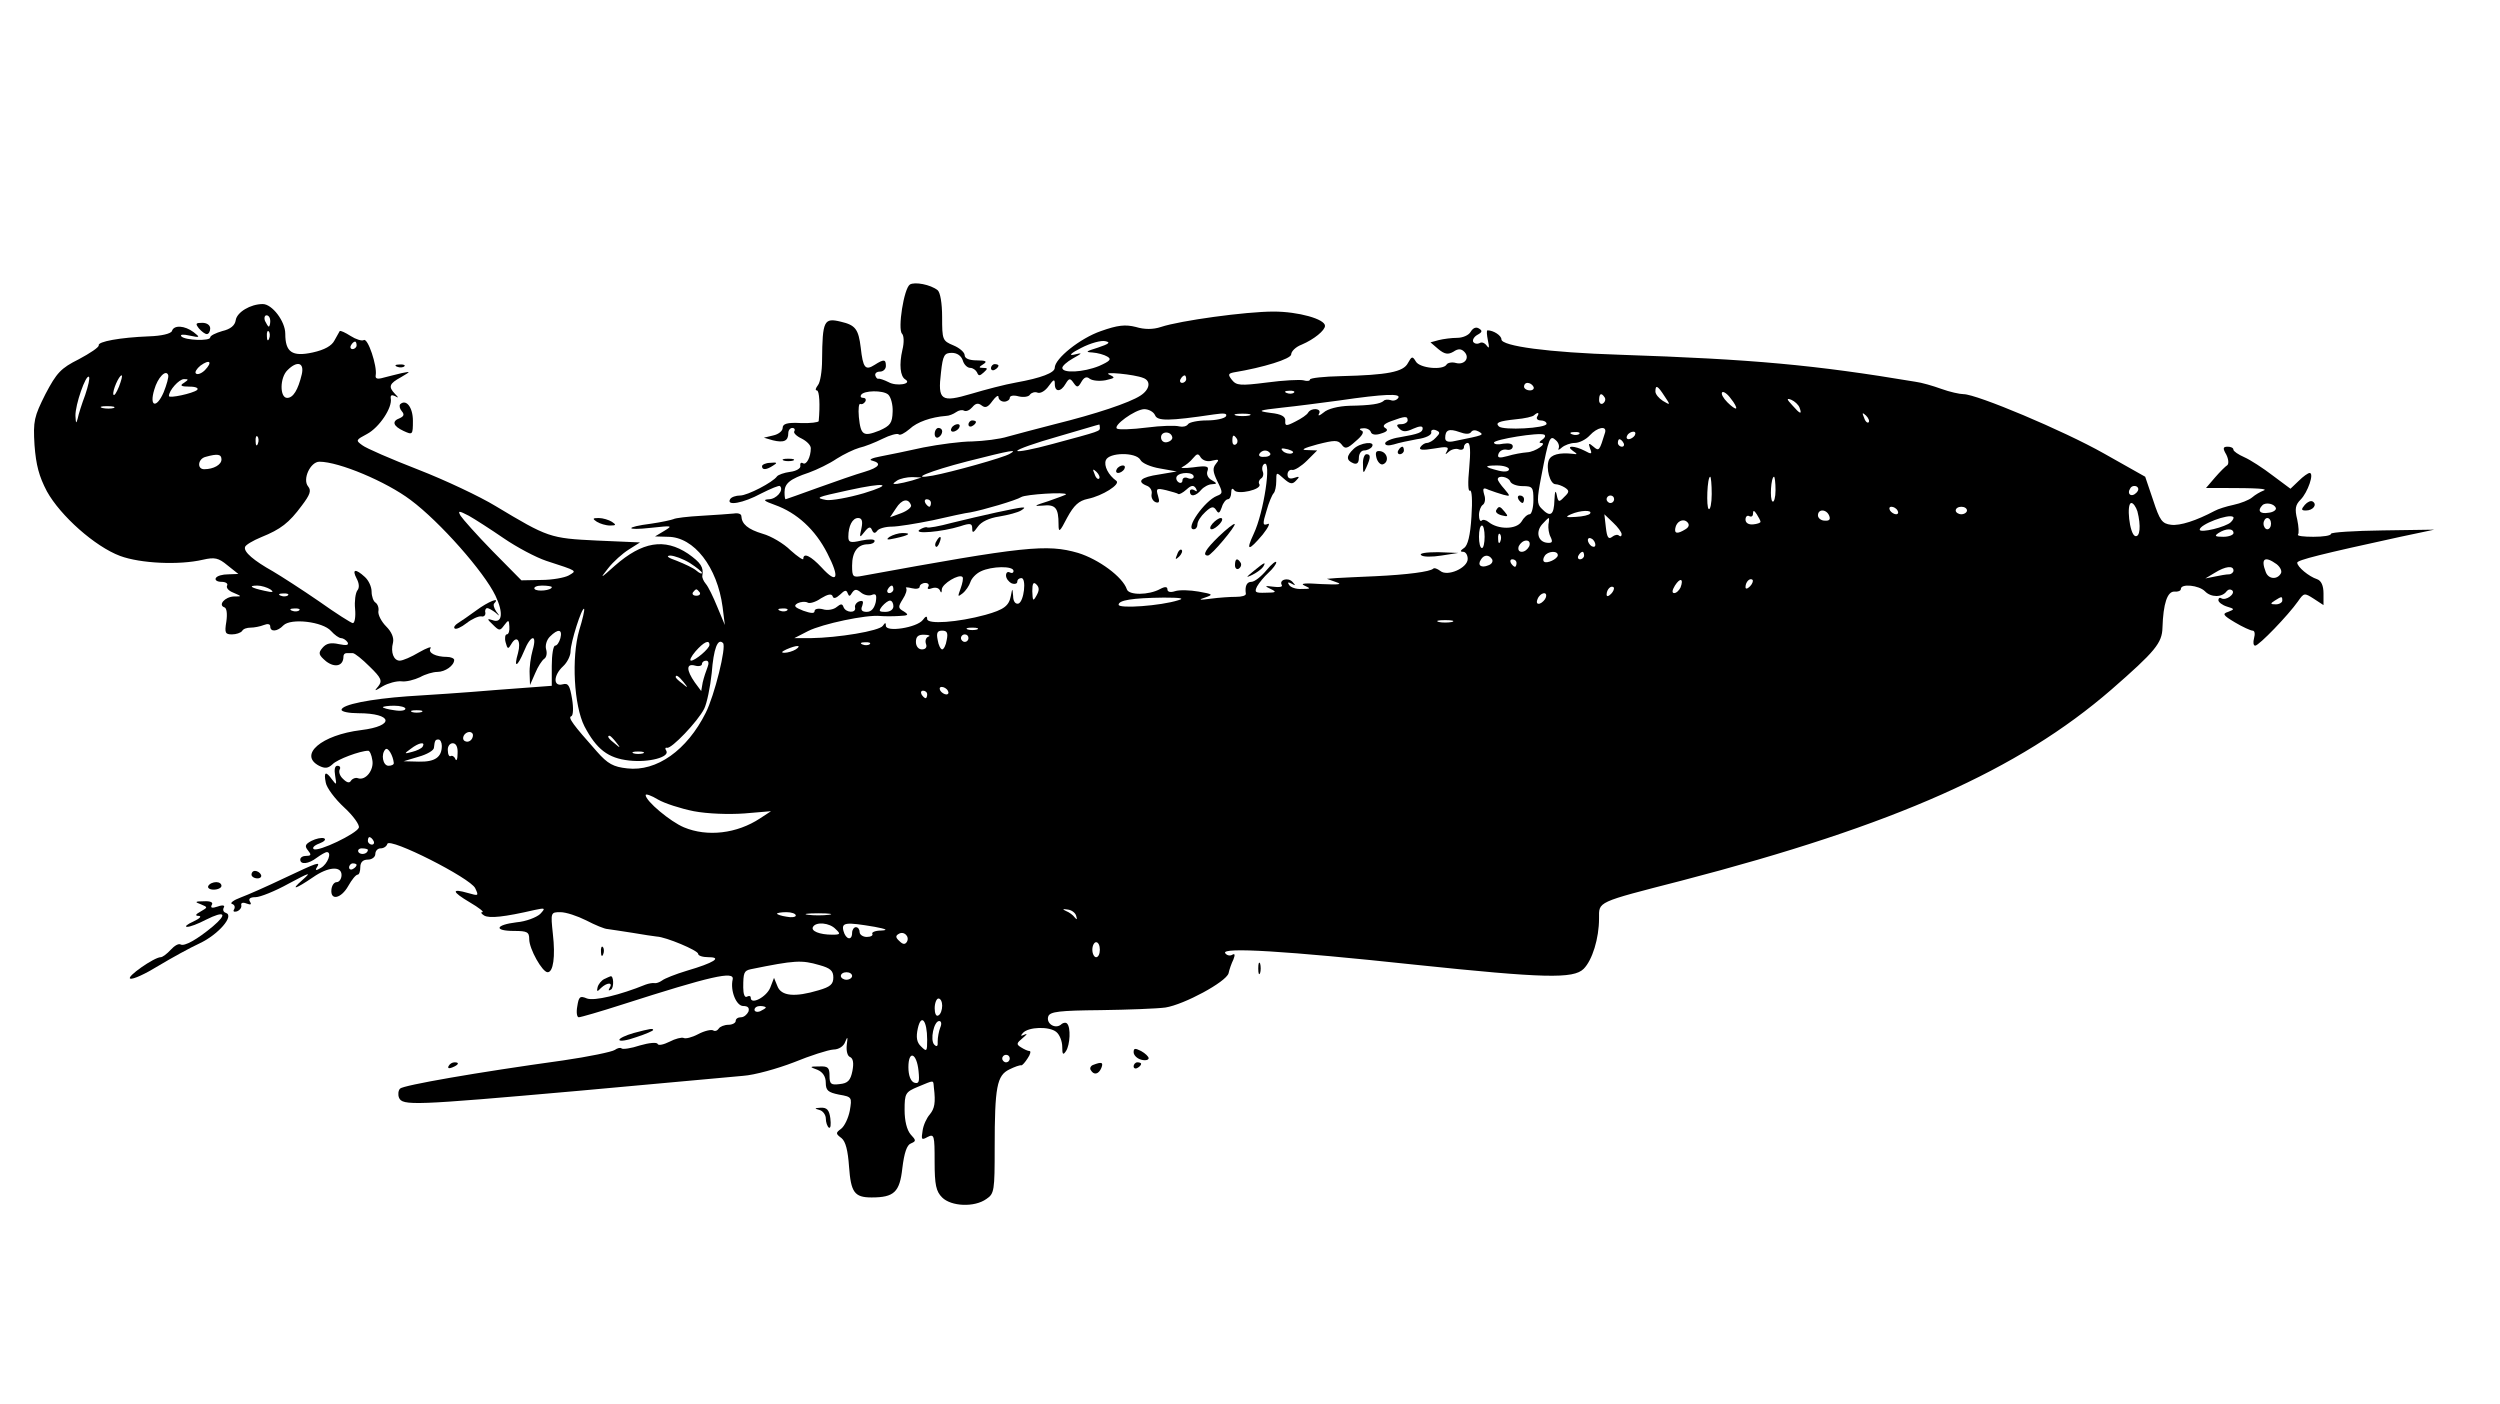 <?xml version="1.0" standalone="no"?>
<!DOCTYPE svg PUBLIC "-//W3C//DTD SVG 20010904//EN"
 "http://www.w3.org/TR/2001/REC-SVG-20010904/DTD/svg10.dtd">
<svg version="1.0" xmlns="http://www.w3.org/2000/svg"
 width="666pt" height="374pt" viewBox="0 0 666 374"
 preserveAspectRatio="xMidYMid meet">

<g transform="translate(0,374) scale(0.1,-0.1)"
fill="#000000" stroke="none">
<path d="M2424 2982 c-16 -10 -33 -119 -21 -131 5 -5 6 -23 1 -43 -9 -39 -6
-71 8 -79 19 -12 -24 -19 -45 -7 -12 6 -24 10 -27 9 -2 -1 -6 2 -8 8 -2 6 3
11 12 11 9 0 16 7 16 15 0 18 -5 19 -30 3 -25 -16 -31 -8 -37 46 -6 49 -14 60
-53 69 -45 11 -49 3 -50 -102 0 -30 -5 -60 -11 -67 -6 -8 -8 -14 -3 -14 7 0 9
-39 5 -82 -1 -3 -22 -6 -48 -5 -36 2 -48 -2 -48 -13 0 -8 -11 -17 -25 -20
l-25 -6 24 -7 c29 -7 41 -2 41 19 0 8 5 14 11 14 5 0 8 -4 5 -9 -3 -4 6 -13
19 -19 14 -7 25 -18 25 -26 0 -24 -12 -46 -21 -40 -5 3 -8 0 -7 -7 2 -6 -10
-14 -27 -16 -16 -2 -32 -8 -35 -12 -11 -16 -79 -51 -98 -51 -11 0 -24 -4 -27
-10 -11 -19 36 -10 82 15 26 13 49 23 51 20 11 -11 -10 -35 -30 -35 -17 -1
-12 -5 16 -15 59 -21 108 -66 140 -129 34 -66 27 -84 -15 -38 -29 31 -49 41
-49 23 0 -4 -15 6 -34 23 -18 18 -52 38 -74 44 -40 12 -56 26 -57 47 0 6 -9 9
-20 7 -11 -1 -50 -4 -86 -6 -37 -2 -70 -6 -75 -9 -5 -2 -31 -8 -59 -12 -71 -9
-71 -19 0 -11 56 6 58 6 35 -8 l-25 -15 34 -1 c70 0 132 -81 146 -187 l6 -48
-20 48 c-11 27 -24 54 -31 62 -6 7 -10 17 -9 21 4 23 -4 35 -38 59 -63 42
-122 32 -195 -32 -39 -35 -41 -36 -18 -7 14 18 39 40 55 50 l30 19 -115 5
c-125 6 -130 8 -270 92 -41 25 -134 69 -206 97 -72 28 -139 57 -149 65 -18 13
-17 14 13 30 32 17 68 70 63 95 -1 8 2 10 11 6 10 -6 11 -5 0 6 -18 19 -15 27
16 44 27 16 27 16 2 11 -14 -3 -35 -9 -48 -12 -17 -5 -23 -3 -21 7 4 24 -21
100 -32 93 -5 -3 -21 2 -35 11 -14 9 -27 15 -29 13 -1 -2 -7 -13 -14 -25 -7
-14 -26 -25 -58 -32 -55 -12 -73 1 -73 50 0 33 -35 79 -60 79 -33 0 -69 -22
-72 -43 -2 -14 -14 -24 -36 -29 -17 -5 -32 -12 -32 -17 0 -10 -67 -8 -77 3 -4
5 5 6 22 2 28 -6 29 -5 11 9 -24 18 -53 20 -58 3 -3 -7 -28 -13 -61 -14 -77
-3 -137 -14 -134 -24 1 -5 -23 -21 -53 -37 -48 -24 -59 -36 -89 -93 -30 -60
-33 -71 -29 -136 4 -53 12 -83 33 -123 36 -65 128 -147 195 -172 54 -20 157
-25 221 -10 31 7 41 5 65 -15 l29 -23 -27 -1 c-15 0 -30 -4 -33 -10 -3 -5 3
-10 15 -10 12 0 18 -5 15 -10 -3 -6 4 -14 17 -19 23 -10 23 -10 1 -10 -24 -1
-43 -23 -25 -29 6 -2 8 -17 5 -38 -5 -30 -3 -34 15 -34 11 0 23 4 27 9 3 6 13
9 23 9 9 0 25 3 35 7 10 4 17 3 17 -4 0 -15 19 -14 35 3 20 20 105 10 127 -15
9 -10 21 -19 27 -19 5 0 13 -5 17 -11 4 -8 -3 -9 -23 -5 -22 5 -34 2 -44 -10
-12 -14 -10 -19 10 -36 24 -18 46 -12 46 13 0 5 3 9 8 9 4 0 11 0 17 0 5 0 25
-16 45 -36 31 -30 34 -38 23 -52 -12 -14 -11 -14 12 0 14 8 36 14 49 13 13 -2
35 4 50 11 14 8 35 14 46 14 21 0 45 17 45 32 0 4 -9 8 -19 8 -30 0 -52 11
-44 23 4 6 -10 1 -31 -11 -20 -12 -43 -22 -51 -22 -16 0 -25 22 -18 48 3 13
-4 29 -18 43 -13 13 -22 31 -21 40 2 10 -2 20 -8 24 -5 3 -10 16 -10 29 0 13
-8 30 -18 39 -25 23 -35 21 -22 -4 7 -13 8 -25 2 -32 -5 -7 -8 -29 -6 -49 2
-21 -1 -38 -6 -38 -4 0 -45 26 -90 58 -45 31 -101 67 -123 80 -50 28 -79 52
-74 65 1 5 21 17 43 26 52 21 74 38 108 84 22 29 26 40 17 51 -16 19 6 66 30
66 52 0 178 -53 243 -102 78 -58 196 -192 226 -255 22 -46 18 -75 -8 -65 -15
5 -15 3 1 -12 17 -17 19 -17 30 -2 12 16 13 15 14 -3 1 -12 -2 -21 -7 -21 -4
0 -6 -10 -3 -21 5 -19 7 -19 15 -5 15 26 27 9 18 -24 -12 -41 -2 -38 16 5 18
45 36 47 23 3 -5 -18 -9 -46 -8 -63 l1 -30 14 32 c7 17 18 34 24 38 6 4 8 15
5 25 -3 10 1 25 10 34 22 22 34 20 28 -4 -3 -11 -9 -20 -14 -20 -5 0 -9 -24
-9 -54 l0 -53 -147 -11 c-82 -7 -188 -14 -238 -17 -97 -7 -175 -22 -175 -36 0
-5 20 -9 44 -9 93 0 99 -34 8 -45 -106 -13 -167 -66 -112 -95 16 -8 24 -7 36
4 12 13 74 36 95 36 4 0 9 -11 11 -25 5 -26 -18 -56 -39 -48 -6 2 -14 -1 -18
-7 -4 -7 -11 -5 -21 5 -9 8 -12 19 -9 25 3 5 1 10 -6 10 -7 0 -9 -10 -6 -27 4
-24 4 -26 -8 -10 -17 24 -23 21 -17 -8 2 -13 24 -43 49 -66 24 -22 42 -47 39
-54 -6 -16 -108 -65 -120 -57 -5 3 1 10 15 15 13 5 19 11 12 14 -7 2 -21 -1
-33 -7 -17 -9 -19 -14 -9 -26 9 -11 8 -14 -5 -14 -9 0 -16 -4 -16 -10 0 -14
22 -12 44 5 11 8 23 15 27 15 14 0 2 -32 -16 -42 -13 -8 -16 -7 -11 1 11 17 3
14 -86 -28 -46 -22 -98 -45 -117 -52 -19 -7 -29 -15 -23 -17 7 -2 9 -8 6 -14
-4 -6 -1 -8 7 -6 8 3 13 10 12 16 -2 7 4 9 14 5 11 -4 14 -3 9 5 -5 8 1 12 15
12 12 0 52 16 88 36 58 31 62 32 36 9 -32 -28 -18 -24 29 8 40 28 76 31 76 6
0 -10 -6 -19 -13 -19 -7 0 -13 -9 -14 -20 -3 -30 26 -24 45 10 9 16 20 30 25
30 4 0 7 9 7 20 0 13 7 20 20 20 11 0 20 7 20 15 0 8 6 15 14 15 8 0 16 5 18
12 6 18 221 -91 234 -118 10 -21 9 -21 -19 -13 -45 13 -44 4 5 -25 24 -14 39
-26 33 -26 -5 0 -3 -4 5 -9 14 -8 53 -4 135 15 28 6 29 5 14 -11 -10 -9 -38
-20 -63 -22 -57 -7 -61 -23 -6 -23 35 0 40 -3 40 -22 0 -26 35 -88 49 -88 15
0 21 41 14 102 -6 57 -6 58 20 58 15 0 45 -10 69 -22 23 -12 49 -23 57 -23 9
-1 39 -6 66 -10 28 -5 57 -9 65 -10 24 -1 110 -37 110 -46 0 -5 12 -9 28 -9
37 0 14 -15 -58 -36 -30 -9 -60 -21 -66 -26 -7 -5 -16 -8 -20 -7 -5 1 -16 -1
-24 -4 -69 -28 -136 -44 -156 -37 -19 8 -22 5 -26 -21 -3 -16 -1 -29 4 -29 5
0 57 15 116 34 237 76 299 90 294 67 -7 -31 10 -71 28 -71 13 0 17 -5 14 -15
-4 -8 -12 -15 -20 -15 -8 0 -14 -4 -14 -10 0 -5 -9 -10 -19 -10 -11 0 -23 -5
-26 -10 -4 -6 -10 -8 -15 -5 -5 3 -23 -1 -40 -10 -17 -9 -34 -13 -39 -10 -5 2
-22 -2 -37 -10 -16 -8 -30 -11 -32 -6 -2 5 -23 3 -47 -4 -24 -8 -46 -11 -49
-8 -3 3 -11 1 -18 -4 -7 -5 -69 -18 -138 -28 -231 -32 -425 -66 -434 -75 -5
-5 -6 -16 -3 -24 9 -22 37 -21 478 18 211 19 409 37 439 40 30 2 91 19 135 36
44 18 91 33 105 34 15 0 28 9 32 21 6 15 7 13 4 -8 -2 -17 2 -31 9 -33 8 -4
10 -16 6 -37 -5 -25 -12 -33 -34 -35 -23 -3 -27 0 -27 22 0 22 -4 26 -27 25
-27 0 -27 -1 -5 -9 14 -6 22 -18 22 -34 0 -21 6 -26 35 -32 35 -6 35 -7 29
-43 -4 -20 -14 -41 -23 -48 -15 -11 -15 -13 1 -25 11 -9 17 -33 20 -76 5 -68
14 -82 60 -82 60 0 75 14 82 78 5 41 12 62 23 66 14 6 14 8 -1 24 -10 12 -16
36 -16 65 0 44 2 48 36 62 44 18 40 19 42 -2 5 -41 2 -56 -11 -72 -8 -9 -17
-28 -19 -43 -4 -24 -3 -26 13 -17 18 9 19 5 19 -66 0 -62 4 -79 20 -95 24 -24
86 -27 118 -4 21 14 22 22 22 137 0 162 6 192 39 208 14 7 28 12 32 11 3 0 10
8 17 19 7 10 9 19 5 19 -5 0 -15 5 -23 10 -13 8 -12 11 5 25 11 9 13 13 5 9
-11 -5 -12 -4 -5 4 15 17 71 18 89 3 9 -7 16 -25 16 -40 0 -20 2 -23 10 -11
11 17 13 63 3 73 -3 4 -11 3 -17 -3 -16 -12 -40 4 -33 23 5 12 30 15 139 16
73 1 151 4 173 7 50 8 161 68 168 91 2 10 8 27 13 37 5 13 4 17 -4 12 -6 -3
-14 -1 -18 5 -10 16 160 6 506 -31 344 -36 422 -38 449 -11 23 23 41 81 41
134 0 46 -9 42 220 101 569 148 898 295 1145 509 117 102 135 124 136 165 2
64 13 97 32 96 9 -1 17 2 17 7 0 15 48 10 64 -6 16 -17 46 -17 58 0 4 5 10 6
15 2 9 -9 -17 -28 -29 -21 -4 3 -8 1 -8 -5 0 -5 10 -13 23 -17 20 -6 21 -7 3
-14 -16 -5 -14 -9 18 -28 20 -12 42 -22 47 -22 6 0 7 -9 4 -20 -3 -11 -2 -20
3 -20 10 0 88 81 114 118 16 23 17 23 42 7 l26 -17 0 31 c0 21 -6 34 -17 38
-22 7 -53 33 -53 44 0 7 64 23 275 69 l90 19 -137 -2 c-76 -1 -138 -5 -138 -9
0 -5 -21 -8 -47 -8 -25 0 -44 2 -41 6 3 3 2 21 -2 40 -7 28 -5 39 9 53 19 19
37 71 24 71 -4 0 -17 -9 -29 -21 l-22 -21 -47 35 c-26 20 -60 42 -76 49 -16 7
-29 16 -29 20 0 5 -7 8 -15 8 -13 0 -14 -4 -4 -21 6 -12 7 -24 3 -28 -5 -3
-20 -18 -33 -33 l-24 -28 41 0 c98 0 126 -2 112 -7 -8 -3 -22 -11 -30 -18 -8
-7 -31 -16 -50 -20 -19 -4 -41 -11 -50 -16 -49 -26 -92 -40 -116 -37 -24 3
-30 11 -48 66 l-21 62 -110 62 c-108 61 -339 158 -374 158 -10 0 -37 6 -59 14
-22 8 -53 17 -69 19 -269 45 -432 60 -788 72 -190 6 -315 23 -315 41 0 10 -21
24 -37 24 -3 0 -2 -12 1 -27 4 -19 4 -23 -3 -14 -5 7 -13 11 -19 7 -6 -3 -13
-2 -17 3 -3 5 2 14 11 19 13 7 14 11 4 17 -8 5 -16 1 -22 -9 -5 -9 -21 -16
-36 -16 -15 0 -37 -3 -49 -6 l-22 -6 21 -18 c17 -14 26 -15 40 -7 13 9 21 8
29 0 16 -16 1 -36 -22 -30 -10 3 -22 1 -25 -4 -9 -16 -72 -10 -82 8 -9 15 -11
14 -21 -4 -12 -24 -55 -32 -178 -35 -46 -1 -83 -5 -83 -9 0 -4 -8 -5 -18 -2
-9 2 -53 0 -97 -6 -71 -9 -81 -8 -93 7 -11 14 -10 17 5 20 79 13 153 36 153
48 0 8 12 20 28 26 33 14 62 38 62 50 0 18 -71 38 -137 38 -74 0 -249 -24
-300 -41 -21 -7 -44 -7 -67 0 -28 7 -48 5 -93 -11 -55 -19 -123 -73 -123 -98
0 -13 -36 -27 -103 -39 -29 -5 -82 -19 -119 -30 -81 -24 -90 -18 -81 57 5 46
9 52 29 52 14 0 25 -8 29 -20 3 -11 12 -20 20 -20 7 0 15 -6 18 -12 4 -10 7
-10 18 0 11 10 11 12 -2 12 -12 0 -12 2 1 10 11 7 7 10 -17 10 -21 0 -33 5
-33 14 0 7 -13 19 -30 26 -29 12 -30 15 -30 75 0 38 -5 66 -12 72 -19 15 -61
23 -74 15z m-1704 -97 c0 -8 -2 -15 -4 -15 -2 0 -6 7 -10 15 -3 8 -1 15 4 15
6 0 10 -7 10 -15z m-3 -47 c-3 -8 -6 -5 -6 6 -1 11 2 17 5 13 3 -3 4 -12 1
-19z m2208 -24 c-32 -10 -35 -12 -15 -13 14 -1 32 -6 40 -11 12 -7 7 -12 -22
-25 -42 -17 -98 -20 -98 -5 0 5 12 16 28 25 27 15 27 16 2 10 -14 -3 -6 5 20
18 25 13 54 21 65 18 14 -3 10 -7 -20 -17z m-1975 6 c0 -5 -5 -10 -11 -10 -5
0 -7 5 -4 10 3 6 8 10 11 10 2 0 4 -4 4 -10z m-404 -66 c-9 -9 -20 -13 -24 -9
-4 3 2 13 12 21 25 18 33 10 12 -12z m258 -11 c-10 -42 -23 -63 -39 -63 -20 0
-20 54 1 74 26 26 45 20 38 -11z m-368 -48 c-19 -44 -39 -39 -25 7 9 32 31 55
37 39 2 -5 -4 -26 -12 -46z m2610 38 c21 -8 17 -31 -8 -47 -29 -19 -119 -49
-228 -76 -47 -12 -103 -27 -125 -33 -22 -7 -65 -12 -95 -13 -30 0 -89 -8 -130
-16 -41 -9 -93 -20 -115 -24 -22 -4 -32 -9 -22 -11 27 -7 20 -18 -20 -30 -21
-6 -76 -25 -123 -42 -47 -17 -86 -31 -87 -31 -2 0 -3 8 -3 19 0 23 14 35 65
52 22 8 55 24 74 37 19 12 46 25 60 29 14 3 42 14 62 24 20 10 39 15 43 12 3
-4 16 3 29 14 20 19 58 32 97 35 8 0 20 5 27 10 7 5 16 7 21 4 6 -3 15 1 22 9
9 11 16 12 25 5 10 -8 17 -5 29 12 9 12 16 17 16 10 0 -6 7 -12 15 -12 8 0 15
5 15 10 0 6 10 8 24 4 13 -3 27 -1 30 5 4 5 13 8 20 5 8 -3 21 5 30 18 13 18
16 19 16 5 0 -22 16 -22 29 1 9 15 12 15 21 2 9 -13 12 -13 21 3 7 12 14 15
22 8 7 -5 25 -7 42 -4 26 6 27 7 10 15 -21 9 67 1 91 -9z m-2819 -45 c-9 -24
-18 -52 -20 -63 -4 -15 -5 -13 -6 7 -1 29 28 112 36 104 3 -3 -2 -24 -10 -48z
m90 22 c-7 -17 -13 -26 -15 -21 -3 10 15 51 22 51 3 0 -1 -14 -7 -30z m2843
20 c0 -5 -5 -10 -11 -10 -5 0 -7 5 -4 10 3 6 8 10 11 10 2 0 4 -4 4 -10z
m-2670 -10 c-12 -7 -8 -10 15 -10 17 0 25 -4 20 -9 -11 -9 -75 -23 -75 -16 0
15 27 45 40 45 13 0 13 -1 0 -10z m3595 -10 c3 -5 -1 -10 -9 -10 -9 0 -16 5
-16 10 0 6 4 10 9 10 6 0 13 -4 16 -10z m349 -25 c17 -25 16 -25 -4 -13 -11 7
-20 18 -20 25 0 19 6 16 24 -12z m-2068 4 c7 -6 13 -27 12 -46 -1 -30 -6 -37
-35 -50 -43 -17 -50 -13 -55 36 -2 22 0 37 4 35 3 -2 9 0 13 6 3 5 1 10 -5 10
-6 0 -9 3 -6 8 7 12 58 13 72 1z m1081 5 c-3 -3 -12 -4 -19 -1 -8 3 -5 6 6 6
11 1 17 -2 13 -5z m1178 -42 c-2 -2 -12 5 -23 16 -11 11 -18 23 -14 27 3 3 14
-4 23 -17 10 -12 16 -24 14 -26z m-900 28 c-4 -6 -13 -9 -20 -6 -7 2 -16 2
-19 -2 -9 -8 -33 -12 -91 -13 -30 -1 -58 -8 -69 -18 -11 -9 -16 -10 -12 -3 8
14 -20 17 -29 3 -3 -6 -18 -16 -34 -24 -25 -13 -28 -12 -27 2 1 11 -10 18 -39
21 -37 5 -34 7 30 14 39 4 107 13 152 19 123 18 166 19 158 7z m550 1 c3 -5 1
-12 -5 -16 -5 -3 -10 1 -10 9 0 18 6 21 15 7z m519 -27 c7 -19 2 -18 -19 6
-16 17 -16 20 -3 15 9 -4 19 -13 22 -21z m-4491 -1 c-7 -2 -21 -2 -30 0 -10 3
-4 5 12 5 17 0 24 -2 18 -5z m2774 -19 c6 -16 36 -16 157 2 27 4 36 3 32 -5
-4 -6 -27 -11 -51 -11 -24 0 -47 -5 -50 -10 -4 -6 -14 -8 -23 -6 -10 3 -49 2
-87 -3 -39 -5 -74 -6 -79 -3 -13 7 47 51 72 52 12 0 25 -7 29 -16z m251 -1
c-10 -2 -26 -2 -35 0 -10 3 -2 5 17 5 19 0 27 -2 18 -5z m767 -3 c-3 -5 1 -10
9 -10 9 0 16 -4 16 -9 0 -12 -116 -18 -127 -7 -10 10 -1 14 45 19 23 2 46 7
49 11 10 9 15 7 8 -4z m883 -15 c-3 -3 -9 2 -12 12 -6 14 -5 15 5 6 7 -7 10
-15 7 -18z m-1228 5 c0 -5 -8 -10 -17 -10 -13 0 -14 -3 -5 -12 9 -9 18 -9 37
0 16 7 25 8 25 1 0 -11 -10 -15 -62 -24 -21 -3 -38 -11 -38 -16 0 -6 9 -7 23
-3 12 4 40 10 62 14 23 3 39 11 38 18 -2 6 4 9 12 6 12 -5 12 -8 0 -20 -7 -8
-18 -14 -24 -14 -5 0 -13 -5 -17 -11 -5 -8 6 -9 36 -4 34 6 41 5 35 -6 -6 -11
-5 -11 5 -2 7 6 19 9 26 6 8 -3 14 0 14 6 0 6 5 11 10 11 7 0 8 -23 4 -67 -4
-39 -3 -64 2 -60 5 3 7 -26 4 -69 -3 -51 -10 -78 -20 -84 -10 -7 -11 -10 -2
-10 6 0 12 -8 12 -19 0 -24 -54 -48 -73 -32 -8 6 -16 9 -19 6 -8 -8 -69 -16
-153 -20 -44 -2 -91 -4 -105 -5 l-25 -2 25 -9 c18 -6 6 -7 -40 -5 -42 3 -58 2
-45 -4 18 -8 17 -9 -7 -9 -15 -1 -30 4 -34 11 -5 7 -2 8 7 3 11 -6 11 -5 2 5
-12 13 -37 5 -28 -9 2 -5 -8 -6 -23 -4 -23 3 -24 2 -7 -6 17 -8 15 -10 -13
-10 -28 -1 -31 1 -23 17 5 9 19 26 30 36 12 11 21 23 21 28 0 5 -12 -4 -26
-21 -14 -17 -32 -31 -40 -31 -13 0 -18 -12 -15 -32 0 -5 -11 -8 -26 -8 -16 0
-46 -2 -68 -5 -30 -4 -34 -3 -15 3 23 8 22 9 -17 16 -23 4 -51 5 -63 1 -12 -4
-20 -2 -20 5 0 7 -6 8 -19 1 -31 -17 -84 -17 -89 -1 -11 33 -75 80 -130 97
-83 24 -142 18 -574 -61 -26 -5 -28 -3 -28 27 0 37 15 57 42 57 10 0 18 4 18
9 0 5 -15 5 -35 1 -30 -7 -35 -5 -35 10 0 29 11 50 26 50 10 0 13 -8 9 -27 -6
-26 -5 -27 8 -10 11 14 16 15 20 5 4 -9 8 -10 14 -2 4 6 22 11 38 11 17 0 66
8 110 17 44 10 89 20 100 21 33 6 122 32 136 41 12 7 119 14 119 7 0 -1 -21
-9 -47 -18 -38 -12 -41 -14 -16 -12 35 4 43 -6 43 -50 0 -23 3 -21 23 18 18
33 31 45 55 50 39 8 88 39 76 48 -21 15 -34 40 -28 55 8 21 80 22 92 1 4 -9
28 -19 52 -23 l45 -8 -47 -8 c-49 -7 -61 -19 -33 -30 9 -3 15 -13 13 -22 -2
-9 3 -19 11 -22 9 -3 11 1 6 17 -6 20 -4 21 22 15 15 -4 30 -8 32 -10 2 -2 12
3 22 12 13 12 19 12 25 3 4 -8 3 -10 -4 -5 -7 4 -12 2 -12 -3 0 -16 16 -13 30
4 7 8 20 15 29 15 14 1 14 2 -1 11 -10 5 -15 16 -11 25 4 12 -2 14 -38 9 -24
-3 -37 -2 -29 1 8 4 21 14 28 23 11 13 14 14 21 2 6 -8 18 -12 31 -8 17 4 19
3 9 -9 -9 -11 -8 -21 4 -46 15 -30 15 -33 -1 -39 -33 -13 -86 -89 -62 -89 6 0
10 6 10 13 0 8 9 22 21 33 16 15 22 16 29 5 6 -10 9 -9 15 8 3 11 11 21 16 21
5 0 9 8 9 18 0 10 3 13 8 6 9 -13 75 2 67 16 -3 5 -1 11 4 15 6 3 8 12 5 19
-3 8 -1 17 4 20 20 12 -1 -129 -28 -186 -22 -47 -14 -47 24 -2 15 19 21 32 13
28 -13 -5 -14 0 -3 35 6 22 15 43 19 47 4 4 7 19 7 32 0 25 0 25 20 7 17 -15
23 -16 33 -5 10 10 9 12 -5 7 -12 -4 -18 -1 -18 9 0 8 6 14 13 12 6 -1 24 10
39 25 l27 27 -27 1 c-18 0 -10 5 27 15 47 12 55 12 65 0 9 -13 15 -12 38 9 18
15 23 25 15 28 -7 3 -5 6 5 6 9 1 18 -4 20 -10 2 -7 13 -9 27 -4 17 5 20 10
11 15 -8 5 -3 11 16 18 38 14 44 14 44 2z m-820 -19 c0 -10 3 -9 -127 -44 -51
-14 -93 -22 -93 -18 0 4 48 21 108 38 59 17 108 32 110 32 1 1 2 -3 2 -8z
m989 -12 c4 6 12 6 21 1 14 -9 14 -9 -65 -25 -17 -4 -25 -1 -25 8 0 22 10 26
38 16 16 -6 27 -6 31 0z m357 -1 c-15 -49 -16 -51 -31 -38 -13 11 -14 10 -9
-5 6 -15 4 -16 -14 -6 -27 14 -53 15 -32 0 13 -9 13 -10 0 -8 -36 4 -58 -2
-64 -17 -8 -21 3 -64 18 -64 6 0 17 -4 25 -9 12 -8 12 -12 -2 -25 -14 -15 -16
-14 -20 6 -3 14 -5 9 -6 -14 -1 -41 -11 -47 -34 -23 -13 12 -13 24 -1 86 20
104 23 111 39 96 7 -6 10 -16 7 -22 -2 -5 1 -4 9 3 7 6 23 12 34 12 12 0 30 9
40 20 20 22 46 27 41 8z m-1153 -13 c1 -5 -5 -11 -14 -13 -9 -2 -16 4 -16 13
0 17 27 17 30 0z m986 -6 c-8 -5 -10 -9 -4 -9 19 0 -15 -24 -37 -25 -13 -1
-36 -5 -52 -10 -22 -6 -28 -5 -24 6 3 8 12 13 22 11 9 -2 16 2 16 9 0 7 -10 9
-25 7 -14 -3 -25 -2 -25 3 0 8 120 28 134 21 4 -3 2 -8 -5 -13z m98 15 c-3 -3
-12 -4 -19 -1 -8 3 -5 6 6 6 11 1 17 -2 13 -5z m148 -4 c-3 -5 -11 -10 -16
-10 -6 0 -7 5 -4 10 3 6 11 10 16 10 6 0 7 -4 4 -10z m-3668 -22 c-3 -8 -6 -5
-6 6 -1 11 2 17 5 13 3 -3 4 -12 1 -19z m2608 13 c3 -5 2 -12 -3 -15 -5 -3 -9
1 -9 9 0 17 3 19 12 6z m1030 -11 c3 -5 1 -10 -4 -10 -6 0 -11 5 -11 10 0 6 2
10 4 10 3 0 8 -4 11 -10z m-884 -28 c-7 -2 -18 1 -23 6 -8 8 -4 9 13 5 13 -4
18 -8 10 -11z m-751 -1 c-16 -10 -156 -49 -205 -58 -67 -12 -9 12 92 38 118
30 136 33 113 20z m694 1 c2 -4 -4 -9 -15 -9 -11 -1 -17 2 -14 8 7 11 22 12
29 1z m-2794 -16 c0 -14 -21 -26 -46 -26 -20 0 -17 28 4 33 32 9 42 7 42 -7z
m3430 -26 c0 -6 -11 -8 -27 -4 -40 10 -41 14 -5 14 18 0 32 -5 32 -10z m-1092
-25 c-3 -3 -9 2 -12 12 -6 14 -5 15 5 6 7 -7 10 -15 7 -18z m252 5 c0 -5 -7
-7 -15 -4 -8 4 -15 1 -15 -6 0 -6 -5 -8 -10 -5 -6 4 -8 11 -5 16 8 12 45 12
45 -1z m-750 -10 c-14 -4 -32 -8 -40 -9 -13 -1 -13 0 0 9 8 5 26 9 40 9 l25
-1 -25 -8z m1593 -2 c2 -7 17 -13 33 -13 27 0 29 -3 29 -37 0 -21 -5 -38 -10
-38 -6 0 -16 -9 -22 -20 -14 -21 -62 -21 -87 -1 -7 6 -16 8 -19 4 -4 -3 -7 3
-7 15 0 11 5 24 10 27 6 4 8 16 4 27 -5 18 -3 20 12 13 11 -4 28 -10 39 -13
19 -5 19 -4 3 15 -10 11 -18 23 -18 26 0 12 28 7 33 -5z m537 -34 c0 -25 -4
-43 -8 -40 -7 4 -4 86 4 86 2 0 4 -21 4 -46z m170 10 c0 -19 -4 -33 -8 -30 -8
5 -4 66 4 66 2 0 4 -16 4 -36z m-2429 -8 c-41 -12 -86 -20 -100 -18 -30 6 -28
7 59 26 100 22 123 17 41 -8z m3390 1 c-13 -13 -26 -3 -16 12 3 6 11 8 17 5 6
-4 6 -10 -1 -17z m-1391 -17 c0 -5 -4 -10 -10 -10 -5 0 -10 5 -10 10 0 6 5 10
10 10 6 0 10 -4 10 -10z m-1873 -16 c2 -5 -10 -15 -26 -21 l-30 -11 16 24 c15
24 33 28 40 8z m53 6 c0 -5 -2 -10 -4 -10 -3 0 -8 5 -11 10 -3 6 -1 10 4 10 6
0 11 -4 11 -10z m3214 -22 c10 -39 7 -70 -6 -66 -15 5 -24 88 -10 88 5 0 12
-10 16 -22z m369 8 c1 -5 -8 -11 -20 -12 -23 -4 -30 6 -16 20 9 9 33 4 36 -8z
m-1008 -6 c3 -5 2 -10 -4 -10 -5 0 -13 5 -16 10 -3 6 -2 10 4 10 5 0 13 -4 16
-10z m185 0 c0 -5 -7 -10 -15 -10 -8 0 -15 5 -15 10 0 6 7 10 15 10 8 0 15 -4
15 -10z m-3898 -74 c35 -24 86 -51 113 -60 86 -28 82 -26 60 -39 -11 -6 -44
-12 -73 -12 l-53 -1 -77 78 c-42 43 -80 86 -85 94 -8 14 -5 14 22 0 16 -9 58
-36 93 -60z m2894 66 c-2 -4 -19 -8 -38 -9 -27 -2 -29 0 -13 7 25 11 58 12 51
2z m454 -22 c0 -3 -9 -6 -20 -7 -12 -1 -20 4 -20 13 0 8 5 12 10 9 6 -3 10 0
10 7 0 9 3 9 10 -2 5 -8 10 -17 10 -20z m183 16 c4 -10 0 -14 -12 -13 -10 0
-18 7 -18 14 0 18 23 17 30 -1z m-553 -49 c0 -6 -3 -7 -7 -4 -3 4 -12 2 -18
-3 -10 -8 -14 -2 -17 25 l-4 35 23 -22 c13 -12 23 -26 23 -31z m1623 32 c-13
-13 -83 -30 -83 -20 0 14 77 43 89 34 3 -2 0 -8 -6 -14z m-1818 -6 c-1 -10 1
-25 6 -34 6 -13 4 -16 -9 -15 -24 2 -32 28 -14 49 8 9 16 17 18 17 1 0 1 -8
-1 -17z m365 -13 c-21 -13 -30 -12 -27 3 3 18 21 27 32 16 6 -6 5 -13 -5 -19z
m1560 15 c0 -8 -4 -15 -10 -15 -5 0 -10 7 -10 15 0 8 5 15 10 15 6 0 10 -7 10
-15z m-2095 -35 c0 -16 -3 -30 -7 -30 -5 0 -8 14 -8 30 0 17 3 30 8 30 4 0 7
-13 7 -30z m1995 10 c0 -5 -12 -10 -27 -10 -22 0 -25 2 -13 10 20 13 40 13 40
0z m-1953 -22 c-3 -8 -6 -5 -6 6 -1 11 2 17 5 13 3 -3 4 -12 1 -19z m253 -9
c0 -6 -4 -7 -10 -4 -5 3 -10 11 -10 16 0 6 5 7 10 4 6 -3 10 -11 10 -16z
m-176 -4 c-4 -8 -12 -15 -20 -15 -8 0 -11 6 -8 15 4 8 12 15 20 15 8 0 11 -6
8 -15z m76 -24 c0 -10 -30 -24 -37 -17 -3 3 -2 9 2 15 8 13 35 15 35 2z m70
-1 c0 -5 -5 -10 -11 -10 -5 0 -7 5 -4 10 3 6 8 10 11 10 2 0 4 -4 4 -10z
m-2382 -20 c17 -11 32 -23 32 -26 0 -4 -7 -1 -15 6 -8 7 -32 18 -52 26 -23 8
-30 13 -18 14 11 0 35 -9 53 -20z m2137 10 c3 -6 -1 -13 -10 -16 -19 -8 -30 0
-20 15 8 14 22 14 30 1z m65 -10 c0 -5 -2 -10 -4 -10 -3 0 -8 5 -11 10 -3 6
-1 10 4 10 6 0 11 -4 11 -10z m2025 -3 c10 -8 15 -19 11 -25 -10 -17 -33 -15
-40 4 -14 36 -3 44 29 21z m-3365 -18 c0 -5 -4 -7 -10 -4 -5 3 -10 0 -10 -8 0
-8 7 -17 15 -21 8 -3 15 -1 15 4 0 6 5 10 11 10 14 0 7 -63 -8 -68 -8 -2 -14
6 -14 20 -2 22 -2 22 -6 1 -5 -27 -18 -37 -68 -51 -73 -20 -155 -26 -155 -11
0 9 -4 8 -12 -3 -16 -20 -98 -33 -98 -15 0 9 -2 9 -8 0 -9 -14 -120 -32 -192
-33 l-44 0 37 19 c38 19 155 44 192 40 11 -1 34 -1 50 0 25 1 27 3 13 12 -16
9 -16 12 -3 33 8 12 12 25 9 29 -3 3 3 3 15 0 12 -3 21 -1 21 4 0 5 7 10 15
10 8 0 11 -5 8 -10 -4 -6 0 -8 10 -4 9 3 18 1 21 -6 3 -8 5 -6 5 3 1 15 46 42
55 33 3 -3 0 -17 -5 -31 -8 -22 -8 -23 5 -13 9 7 18 21 21 30 3 10 15 23 28
29 29 14 87 15 87 1z m3250 1 c0 -5 -6 -10 -12 -10 -7 0 -24 -3 -38 -6 l-25
-5 25 15 c29 18 50 20 50 6z m-1473 -45 c-4 -8 -11 -15 -17 -15 -6 0 -6 7 2
20 14 22 24 19 15 -5z m185 3 c-7 -7 -12 -8 -12 -2 0 14 12 26 19 19 2 -3 -1
-11 -7 -17z m-1901 -25 c-9 -16 -10 -14 -11 12 0 21 3 26 11 18 8 -8 8 -16 0
-30z m-2041 17 c11 -8 7 -9 -15 -4 -37 8 -45 14 -19 14 10 0 26 -5 34 -10z
m750 6 c0 -9 -40 -13 -46 -5 -3 5 6 9 20 9 14 0 26 -2 26 -4z m910 -6 c0 -5
-5 -10 -11 -10 -5 0 -7 5 -4 10 3 6 8 10 11 10 2 0 4 -4 4 -10z m1912 -12 c-7
-7 -12 -8 -12 -2 0 14 12 26 19 19 2 -3 -1 -11 -7 -17z m-2428 4 c3 -5 -1 -9
-9 -9 -8 0 -12 4 -9 9 3 4 7 8 9 8 2 0 6 -4 9 -8z m406 -1 c7 10 12 10 23 1 8
-7 21 -10 29 -7 12 5 14 0 11 -19 -4 -17 -12 -26 -24 -26 -13 0 -17 5 -12 16
4 12 2 15 -8 12 -8 -3 -13 -11 -11 -17 3 -15 -25 -14 -31 2 -3 9 -7 9 -18 0
-8 -7 -25 -10 -37 -6 -12 3 -22 1 -22 -5 0 -7 -10 -6 -30 1 -23 9 -27 13 -15
20 8 4 20 5 26 2 5 -4 22 1 36 11 18 11 28 13 31 6 2 -8 9 -6 20 4 12 12 17
13 20 4 4 -10 6 -9 12 1z m-1503 -7 c-3 -3 -12 -4 -19 -1 -8 3 -5 6 6 6 11 1
17 -2 13 -5z m3351 -6 c-2 -6 -10 -14 -16 -16 -7 -2 -10 2 -6 12 7 18 28 22
22 4z m-979 -7 c-47 -15 -159 -23 -159 -12 0 12 36 18 120 19 45 0 57 -2 39
-7z m2941 -1 c0 -5 -8 -10 -17 -10 -15 0 -16 2 -3 10 19 12 20 12 20 0z
m-3700 -15 c0 -9 -9 -15 -21 -15 -18 0 -19 2 -9 15 7 8 16 15 21 15 5 0 9 -7
9 -15z m-1583 -11 c-3 -3 -12 -4 -19 -1 -8 3 -5 6 6 6 11 1 17 -2 13 -5z m746
-53 c-21 -73 -14 -201 14 -256 32 -61 63 -85 119 -91 52 -6 109 9 99 26 -4 6
-3 9 2 8 11 -4 82 70 99 104 7 14 16 57 20 95 5 65 16 94 30 80 10 -9 -23
-141 -46 -186 -50 -100 -131 -157 -209 -148 -37 4 -52 12 -81 45 -64 72 -78
91 -68 94 5 2 6 22 2 46 -6 36 -10 43 -25 39 -26 -7 -25 24 1 48 11 10 20 28
20 40 0 23 30 118 36 113 2 -2 -4 -28 -13 -57z m554 53 c-3 -3 -12 -4 -19 -1
-8 3 -5 6 6 6 11 1 17 -2 13 -5z m1771 -31 c-10 -2 -26 -2 -35 0 -10 3 -2 5
17 5 19 0 27 -2 18 -5z m-1265 -20 c-7 -2 -19 -2 -25 0 -7 3 -2 5 12 5 14 0
19 -2 13 -5z m-81 -28 c-2 -14 -8 -25 -12 -25 -4 0 -10 11 -12 25 -4 19 -1 25
12 25 13 0 16 -6 12 -25z m-49 9 c-7 -3 -9 -12 -6 -20 3 -8 -1 -14 -11 -14 -9
0 -16 8 -16 20 0 14 6 20 23 19 12 0 17 -3 10 -5z m107 -4 c0 -5 -4 -10 -10
-10 -5 0 -10 5 -10 10 0 6 5 10 10 10 6 0 10 -4 10 -10z m-690 -18 c0 -10 -38
-42 -49 -42 -5 0 0 11 12 25 22 25 37 32 37 17z m427 2 c-3 -3 -12 -4 -19 -1
-8 3 -5 6 6 6 11 1 17 -2 13 -5z m-197 -14 c-8 -5 -22 -9 -30 -9 -10 0 -8 3 5
9 27 12 43 12 25 0z m-235 -47 c-4 -10 -10 -28 -13 -41 l-4 -23 -17 23 c-23
33 -23 51 0 45 10 -3 19 -1 19 4 0 5 5 9 11 9 7 0 8 -7 4 -17z m-64 -40 c13
-16 12 -17 -3 -4 -10 7 -18 15 -18 17 0 8 8 3 21 -13z m704 -23 c3 -5 2 -10
-4 -10 -5 0 -13 5 -16 10 -3 6 -2 10 4 10 5 0 13 -4 16 -10z m-55 -10 c0 -5
-2 -10 -4 -10 -3 0 -8 5 -11 10 -3 6 -1 10 4 10 6 0 11 -4 11 -10z m-1390 -38
c0 -5 -13 -7 -30 -4 -16 2 -30 6 -30 8 0 2 14 4 30 4 17 0 30 -4 30 -8z m43
-9 c-7 -2 -19 -2 -25 0 -7 3 -2 5 12 5 14 0 19 -2 13 -5z m137 -61 c0 -13 -12
-22 -22 -16 -10 6 -1 24 13 24 5 0 9 -4 9 -8z m381 -19 c13 -16 12 -17 -3 -4
-17 13 -22 21 -14 21 2 0 10 -8 17 -17z m-464 -10 c0 -30 -18 -43 -61 -42
l-41 1 40 12 c22 6 41 17 41 24 2 20 4 22 12 22 5 0 9 -8 9 -17z m-51 -2 c-3
-5 -16 -11 -28 -14 -22 -6 -22 -5 -4 8 22 17 40 20 32 6z m93 -18 c0 -16 -3
-22 -6 -15 -2 6 -8 10 -12 8 -4 -3 -8 4 -8 15 -1 10 5 19 13 19 9 0 14 -10 13
-27z m-170 -25 c1 -5 -6 -8 -14 -8 -15 0 -21 31 -8 44 7 6 20 -17 22 -36z
m664 25 c-7 -2 -19 -2 -25 0 -7 3 -2 5 12 5 14 0 19 -2 13 -5z m135 -154 c37
-7 93 -9 135 -6 l71 6 -29 -19 c-62 -41 -141 -50 -203 -24 -36 15 -102 70
-102 86 0 4 15 -1 33 -12 17 -10 60 -24 95 -31z m-853 -79 c3 -5 1 -10 -4 -10
-6 0 -11 5 -11 10 0 6 2 10 4 10 3 0 8 -4 11 -10z m-15 -24 c0 -11 -19 -15
-25 -6 -3 5 1 10 9 10 9 0 16 -2 16 -4z m-30 -40 c0 -3 -4 -8 -10 -11 -5 -3
-10 -1 -10 4 0 6 5 11 10 11 6 0 10 -2 10 -4z m1917 -136 c3 -10 2 -11 -4 -4
-4 6 -15 14 -23 17 -11 5 -9 6 4 4 11 -1 21 -9 23 -17z m-747 1 c0 -4 -11 -6
-25 -3 -14 2 -25 6 -25 8 0 2 11 4 25 4 14 0 25 -4 25 -9z m88 2 c-16 -2 -40
-2 -55 0 -16 2 -3 4 27 4 30 0 43 -2 28 -4z m18 -38 c14 -13 13 -15 -9 -15
-34 0 -58 10 -51 21 8 14 44 11 60 -6z m104 6 c32 -6 37 -9 17 -10 -16 0 -26
-5 -23 -9 2 -4 -4 -8 -15 -8 -10 0 -19 6 -19 13 0 7 -4 13 -10 13 -5 0 -10 -7
-10 -15 0 -22 -17 -18 -23 5 -6 23 6 24 83 11z m86 -40 c-5 -8 -11 -7 -20 2
-10 9 -11 14 -2 19 14 9 30 -7 22 -21z m514 -21 c0 -11 -4 -20 -10 -20 -5 0
-10 9 -10 20 0 11 5 20 10 20 6 0 10 -9 10 -20z m-747 -41 c29 -8 37 -15 37
-33 0 -18 -8 -25 -39 -34 -63 -19 -100 -16 -110 11 l-9 22 -10 -26 c-10 -25
-52 -47 -52 -27 0 5 -4 6 -10 3 -6 -4 -10 7 -10 24 0 40 2 45 20 49 118 24
135 25 183 11z m87 -29 c0 -5 -7 -10 -15 -10 -8 0 -15 5 -15 10 0 6 7 10 15
10 8 0 15 -4 15 -10z m240 -79 c0 -11 -4 -23 -10 -26 -6 -4 -10 5 -10 19 0 14
5 26 10 26 6 0 10 -9 10 -19z m-470 -5 c0 -2 -7 -6 -15 -10 -8 -3 -15 -1 -15
4 0 6 7 10 15 10 8 0 15 -2 15 -4z m430 -86 c0 -31 -1 -33 -16 -18 -12 11 -14
25 -9 48 9 41 25 22 25 -30z m35 33 c-4 -10 -7 -27 -7 -37 1 -13 -2 -16 -9 -9
-12 12 -1 63 13 63 6 0 7 -8 3 -17z m-58 -116 c3 -30 1 -35 -12 -31 -9 4 -15
19 -15 41 0 46 22 39 27 -10z m243 33 c0 -5 -4 -10 -10 -10 -5 0 -10 5 -10 10
0 6 5 10 10 10 6 0 10 -4 10 -10z"/>
<path d="M2580 2609 c0 -5 5 -7 10 -4 6 3 10 8 10 11 0 2 -4 4 -10 4 -5 0 -10
-5 -10 -11z"/>
<path d="M2535 2600 c-3 -5 -2 -10 4 -10 5 0 13 5 16 10 3 6 2 10 -4 10 -5 0
-13 -4 -16 -10z"/>
<path d="M2490 2584 c0 -8 5 -12 10 -9 6 3 10 10 10 16 0 5 -4 9 -10 9 -5 0
-10 -7 -10 -16z"/>
<path d="M3606 2544 c-20 -19 -20 -30 -1 -38 10 -4 15 1 15 14 0 11 6 20 14
20 8 0 18 5 21 10 10 16 -32 11 -49 -6z"/>
<path d="M3725 2540 c-3 -5 -1 -10 4 -10 6 0 11 5 11 10 0 6 -2 10 -4 10 -3 0
-8 -4 -11 -10z"/>
<path d="M3667 2520 c3 -11 11 -19 17 -17 17 6 13 31 -6 35 -12 2 -15 -2 -11
-18z"/>
<path d="M3631 2503 c0 -25 1 -26 9 -8 12 27 12 35 0 35 -5 0 -10 -12 -9 -27z"/>
<path d="M2975 2490 c-3 -5 -2 -10 4 -10 5 0 13 5 16 10 3 6 2 10 -4 10 -5 0
-13 -4 -16 -10z"/>
<path d="M2655 2375 c-33 -7 -87 -20 -120 -28 -33 -9 -62 -14 -65 -12 -3 2
-12 -1 -20 -6 -19 -13 60 -6 108 9 27 9 32 8 32 -6 0 -13 3 -12 15 5 9 13 30
23 57 27 24 4 50 11 58 16 19 12 10 11 -65 -5z"/>
<path d="M3230 2345 c-7 -8 -8 -15 -2 -15 5 0 15 7 22 15 7 8 8 15 2 15 -5 0
-15 -7 -22 -15z"/>
<path d="M3247 2311 c-36 -35 -45 -51 -29 -51 9 0 76 80 71 84 -2 2 -21 -13
-42 -33z"/>
<path d="M2370 2310 c-11 -8 -7 -9 15 -4 37 8 45 14 19 14 -10 0 -26 -5 -34
-10z"/>
<path d="M2495 2299 c-4 -6 -5 -12 -2 -15 2 -3 7 2 10 11 7 17 1 20 -8 4z"/>
<path d="M3136 2263 c-6 -14 -5 -15 5 -6 7 7 10 15 7 18 -3 3 -9 -2 -12 -12z"/>
<path d="M3786 2261 c5 -5 29 -5 54 -1 l45 7 -54 2 c-33 0 -51 -3 -45 -8z"/>
<path d="M3290 2234 c0 -8 5 -12 10 -9 6 4 8 11 5 16 -9 14 -15 11 -15 -7z"/>
<path d="M3340 2219 c-22 -18 -22 -19 -3 -10 12 6 25 16 28 21 9 15 3 12 -25
-11z"/>
<path d="M4045 2410 c3 -5 8 -10 11 -10 2 0 4 5 4 10 0 6 -5 10 -11 10 -5 0
-7 -4 -4 -10z"/>
<path d="M3986 2381 c-3 -5 3 -11 15 -14 16 -4 18 -3 8 9 -13 16 -16 17 -23 5z"/>
<path d="M530 2865 c7 -8 16 -15 21 -15 5 0 9 7 9 15 0 9 -9 15 -21 15 -18 0
-19 -2 -9 -15z"/>
<path d="M1058 2763 c7 -3 16 -2 19 1 4 3 -2 6 -13 5 -11 0 -14 -3 -6 -6z"/>
<path d="M2640 2759 c0 -5 5 -7 10 -4 6 3 10 8 10 11 0 2 -4 4 -10 4 -5 0 -10
-5 -10 -11z"/>
<path d="M1066 2663 c-3 -4 -1 -12 4 -18 8 -9 6 -14 -5 -19 -22 -8 -18 -21 10
-34 24 -11 25 -11 25 27 0 36 -18 59 -34 44z"/>
<path d="M2088 2513 c6 -2 18 -2 25 0 6 3 1 5 -13 5 -14 0 -19 -2 -12 -5z"/>
<path d="M2030 2498 c0 -11 12 -10 30 2 12 7 10 9 -8 7 -12 0 -22 -5 -22 -9z"/>
<path d="M6140 2395 c-10 -12 -10 -15 3 -15 19 0 31 16 18 24 -5 3 -14 -1 -21
-9z"/>
<path d="M1590 2350 c8 -5 24 -10 35 -10 17 0 17 2 5 10 -8 5 -24 10 -35 10
-17 0 -17 -2 -5 -10z"/>
<path d="M1269 2114 c-19 -14 -41 -29 -49 -34 -8 -5 -12 -11 -9 -14 3 -4 18 3
32 14 14 11 32 19 39 18 7 -2 12 3 11 10 -2 6 1 12 5 12 4 0 14 -6 22 -12 12
-11 12 -10 2 3 -6 9 -9 19 -5 22 17 18 -17 4 -48 -19z"/>
<path d="M670 1410 c0 -5 7 -10 16 -10 8 0 12 5 9 10 -3 6 -10 10 -16 10 -5 0
-9 -4 -9 -10z"/>
<path d="M555 1380 c-3 -5 3 -10 14 -10 12 0 21 5 21 10 0 6 -6 10 -14 10 -8
0 -18 -4 -21 -10z"/>
<path d="M535 1331 c19 -8 19 -8 0 -19 -15 -8 -16 -12 -5 -12 8 -1 2 -7 -15
-15 -16 -7 -24 -14 -17 -14 7 -1 30 8 51 19 50 25 58 16 18 -18 -42 -35 -76
-54 -86 -48 -5 3 -16 -3 -26 -14 -10 -11 -22 -20 -27 -20 -17 0 -93 -53 -81
-57 7 -3 41 13 75 34 35 21 84 48 110 60 49 23 93 73 70 81 -7 2 -9 8 -6 14 4
6 -2 8 -16 3 -15 -5 -20 -4 -16 4 5 7 -3 11 -21 10 -24 0 -25 -2 -8 -8z"/>
<path d="M1601 1204 c0 -11 3 -14 6 -6 3 7 2 16 -1 19 -3 4 -6 -2 -5 -13z"/>
<path d="M3352 1160 c0 -14 2 -19 5 -12 2 6 2 18 0 25 -3 6 -5 1 -5 -13z"/>
<path d="M1610 1132 c-8 -4 -16 -14 -18 -22 -3 -12 -1 -13 9 -2 16 15 33 16
23 0 -4 -7 -3 -8 4 -4 8 5 7 39 -2 35 0 0 -8 -3 -16 -7z"/>
<path d="M1688 988 c-21 -6 -38 -14 -38 -18 0 -5 20 -2 45 7 25 8 45 17 45 19
0 5 -7 4 -52 -8z"/>
<path d="M3020 937 c0 -8 9 -17 20 -20 11 -3 20 -1 20 4 0 4 -9 13 -20 19 -16
8 -20 8 -20 -3z"/>
<path d="M1195 900 c-3 -6 1 -7 9 -4 18 7 21 14 7 14 -6 0 -13 -4 -16 -10z"/>
<path d="M2912 903 c-6 -2 -10 -9 -6 -14 8 -14 21 -11 28 6 6 15 1 17 -22 8z"/>
<path d="M3020 899 c0 -5 5 -7 10 -4 6 3 10 8 10 11 0 2 -4 4 -10 4 -5 0 -10
-5 -10 -11z"/>
<path d="M2183 783 c9 -2 17 -13 17 -23 0 -10 4 -21 8 -24 5 -3 6 8 4 25 -3
22 -9 29 -26 28 -17 -1 -17 -2 -3 -6z"/>
</g>
</svg>
